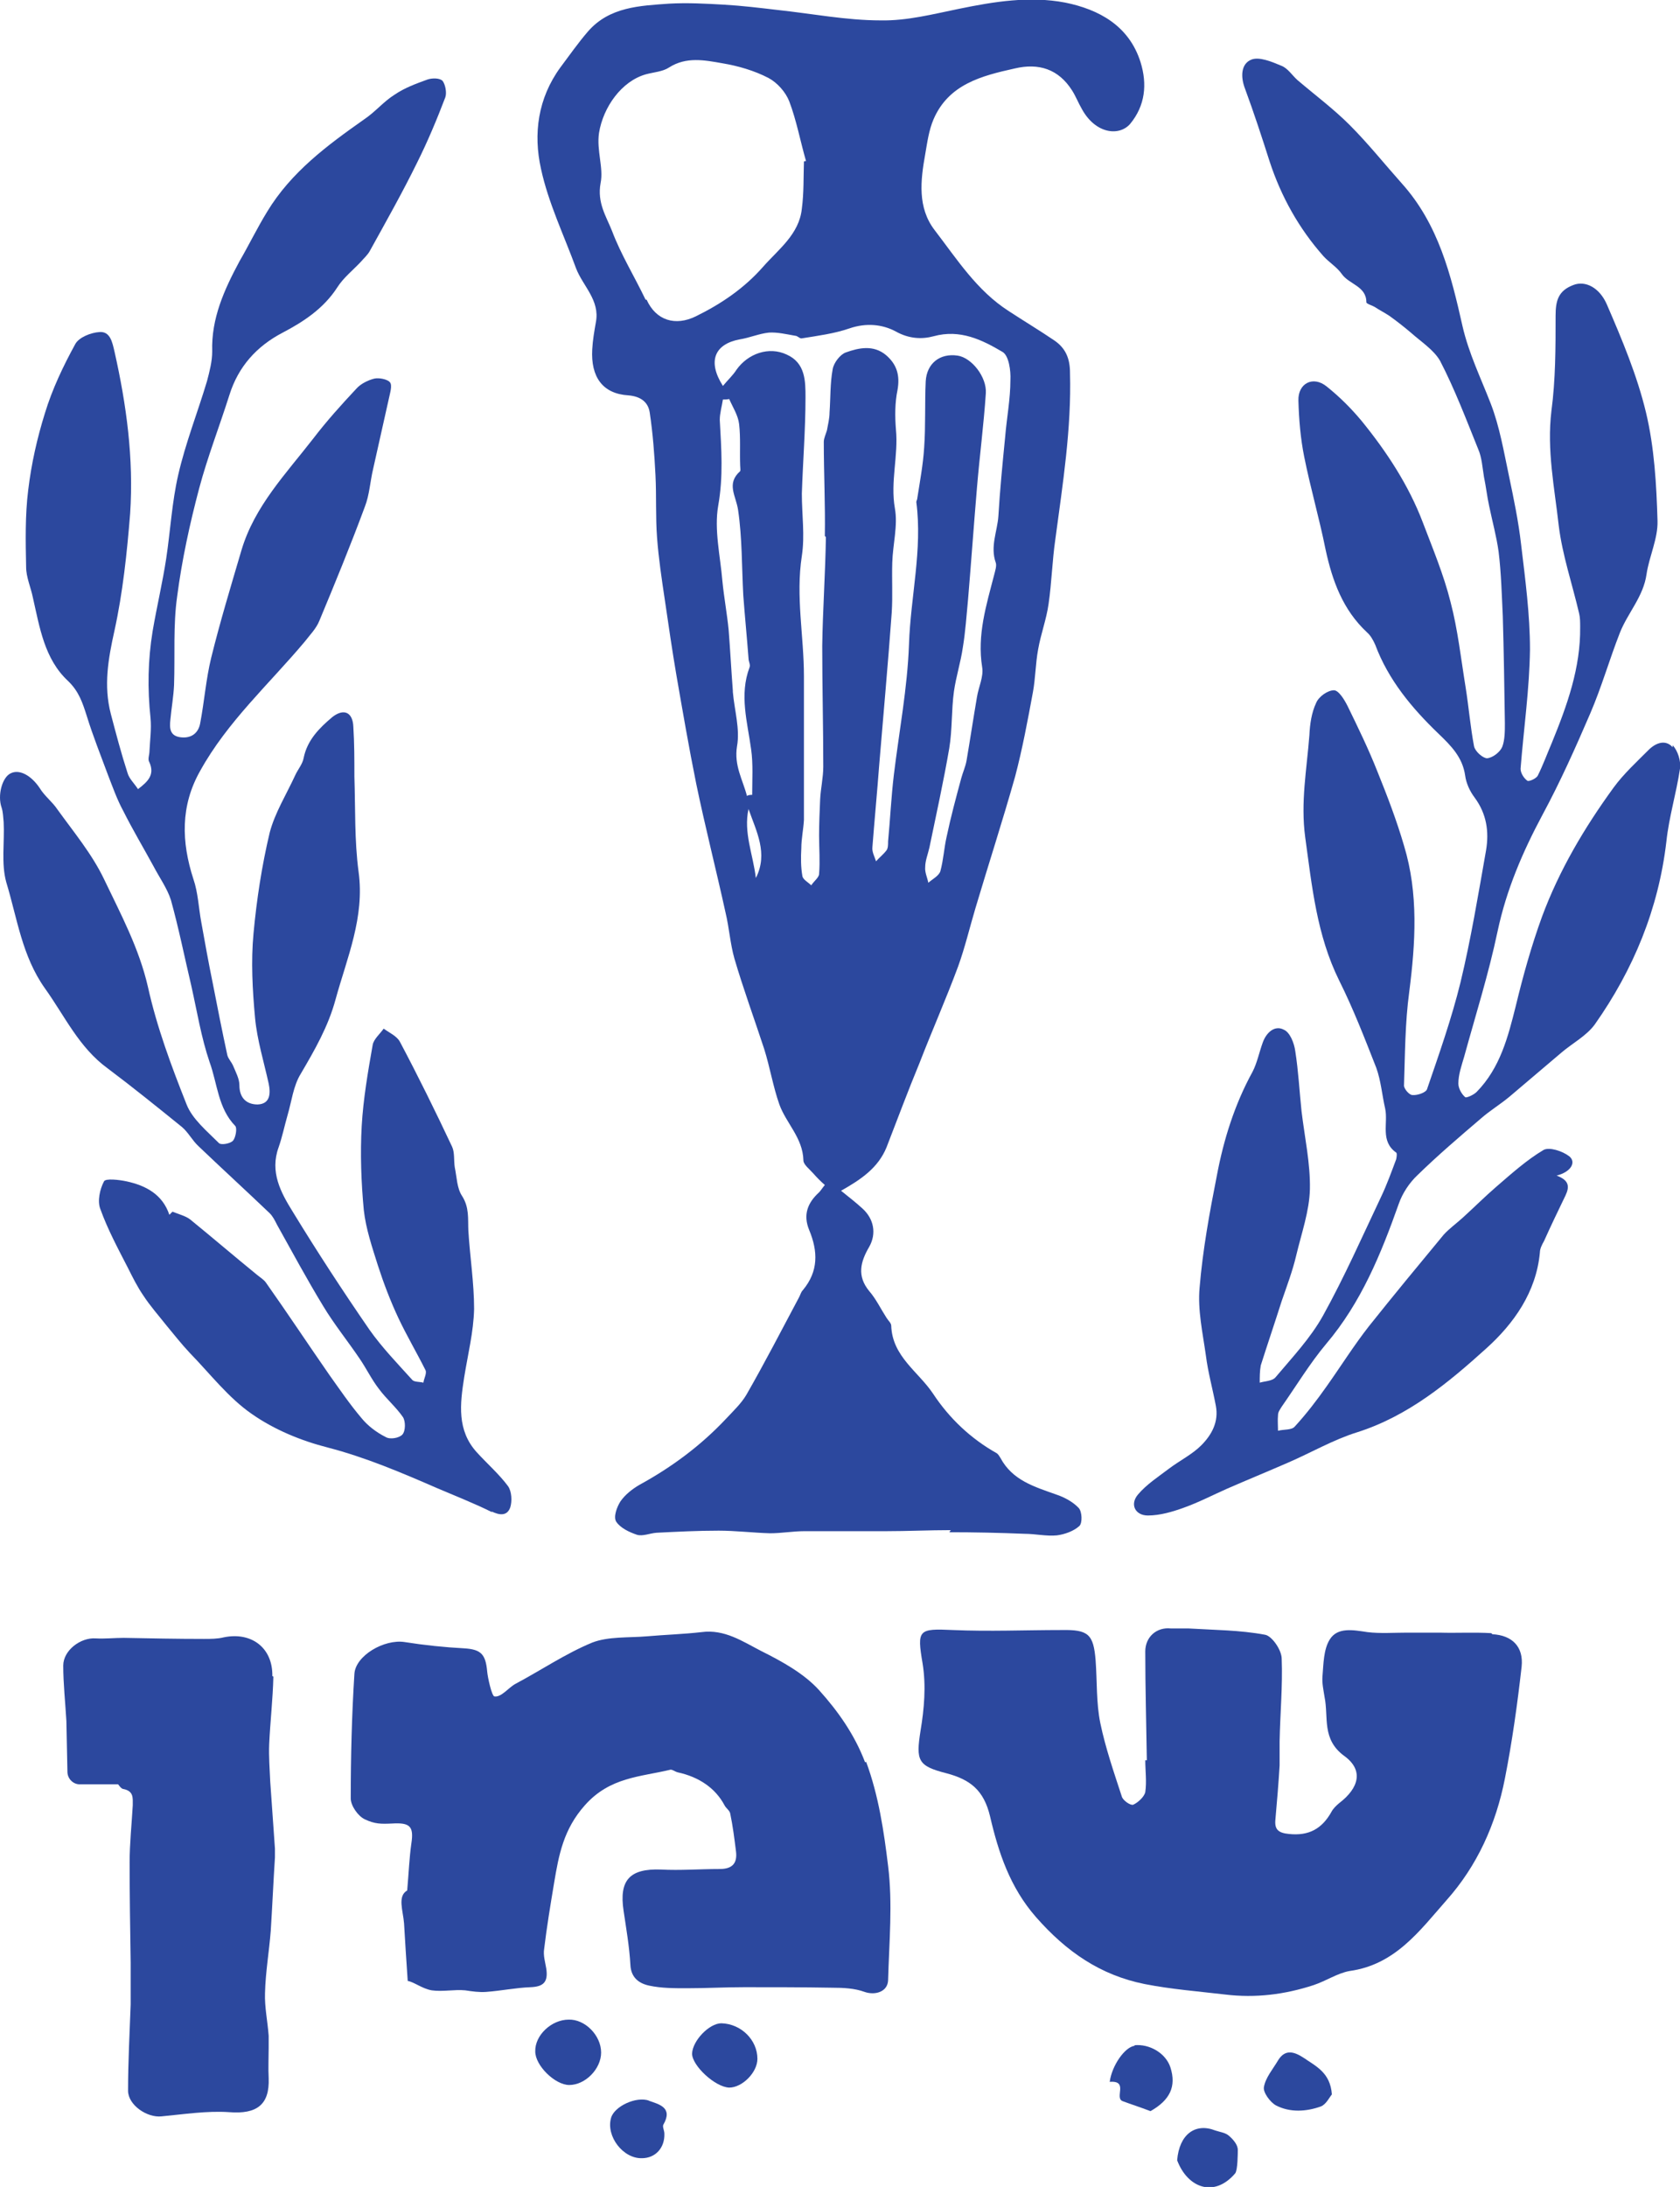 <?xml version="1.0" encoding="UTF-8"?>
<svg id="Layer_2" xmlns="http://www.w3.org/2000/svg" viewBox="0 0 32.14 41.82">
  <defs>
    <style>
      .cls-1 {
        fill: #2c489e;
      }
    </style>
  </defs>
  <g id="Layer_1-2" data-name="Layer_1">
    <g>
      <path class="cls-1" d="M18.16,29.3c.48,0,.96.01,1.44.03.21,0,.42.05.62.03.15-.02.32-.08.43-.18.06-.06.05-.27-.01-.34-.11-.12-.28-.21-.43-.26-.42-.15-.84-.27-1.07-.7-.02-.03-.04-.07-.07-.09-.5-.28-.91-.67-1.22-1.14-.28-.42-.78-.71-.8-1.3,0-.05-.06-.1-.09-.15-.11-.17-.2-.36-.33-.51-.24-.29-.17-.56,0-.85.14-.25.09-.53-.13-.73-.12-.11-.26-.22-.41-.34.39-.22.71-.44.87-.83.21-.54.41-1.08.63-1.61.24-.62.51-1.23.74-1.85.13-.36.22-.74.33-1.11.25-.84.52-1.67.76-2.52.14-.53.24-1.07.34-1.61.05-.27.05-.55.1-.82.05-.29.16-.58.2-.87.06-.41.07-.83.13-1.24.14-1.05.31-2.11.28-3.18,0-.27-.08-.47-.3-.62-.28-.19-.58-.37-.87-.56-.61-.39-.99-.99-1.42-1.55-.33-.43-.27-.95-.18-1.45.04-.23.07-.46.16-.67.29-.67.92-.83,1.55-.97.46-.11.84.01,1.1.42.07.11.12.24.19.36.26.47.71.52.92.28.29-.35.33-.76.2-1.18-.22-.7-.8-1.01-1.44-1.14-.68-.13-1.36-.02-2.04.12-.49.1-.99.23-1.49.22-.66,0-1.32-.13-1.98-.2-.34-.04-.67-.08-1.01-.1-.35-.02-.71-.04-1.06-.02-.56.04-1.14.06-1.55.53-.19.22-.35.45-.53.69-.43.59-.52,1.27-.37,1.94.14.65.44,1.27.67,1.9.13.34.46.61.38,1.03-.03.17-.06.34-.07.52-.03.53.2.85.69.88.24.02.38.13.41.33.06.4.09.8.11,1.2.02.4,0,.79.03,1.19.03.4.09.8.15,1.2.07.48.14.96.22,1.43.12.69.24,1.39.38,2.08.17.82.38,1.64.56,2.46.07.29.09.6.17.88.17.58.38,1.15.57,1.73.11.35.17.72.29,1.06.13.36.45.64.46,1.07,0,.08.12.17.19.25.07.08.14.15.22.22-.05.06-.08.11-.11.14-.22.2-.31.43-.19.72.17.41.18.79-.12,1.15-.04.04-.05.1-.08.15-.33.62-.65,1.24-1,1.85-.1.17-.25.31-.39.46-.48.51-1.03.92-1.65,1.26-.14.08-.28.19-.37.32-.07.11-.14.3-.08.39.08.12.25.2.4.25.11.03.24-.03.37-.04.4-.02.79-.04,1.19-.04.32,0,.65.04.98.05.22,0,.44-.04.66-.04.52,0,1.04,0,1.56,0,.41,0,.83-.02,1.24-.02ZM12.35,5.73c-.21-.44-.47-.86-.64-1.31-.11-.28-.29-.54-.22-.92.06-.29-.08-.62-.03-.96.08-.49.43-.99.9-1.12.15-.04.32-.05.44-.13.33-.21.68-.14,1.02-.08.3.05.61.14.88.28.17.09.33.27.4.45.14.37.21.76.32,1.14-.01,0-.03,0-.04.01-.01.3,0,.6-.04.9-.05.49-.45.78-.74,1.11-.36.41-.8.71-1.29.95-.39.19-.76.08-.94-.32ZM14.02,13.21c-.03-.39-.05-.78-.08-1.16-.03-.31-.09-.63-.12-.94-.04-.48-.16-.98-.08-1.44.1-.56.06-1.09.03-1.64,0-.13.04-.26.06-.39.04,0,.08,0,.12-.01.07.16.17.31.19.48.03.26.01.52.02.79,0,.04.01.09,0,.11-.27.24-.08.47-.04.74.08.54.07,1.09.1,1.64.03.4.07.8.1,1.2,0,.06.04.12.02.17-.2.53-.04,1.05.03,1.57.04.28.02.58.02.87-.03,0-.07,0-.1.02-.08-.31-.25-.58-.19-.95.06-.33-.05-.69-.08-1.04ZM14.46,16.79c-.05-.44-.24-.87-.14-1.32.15.43.38.85.14,1.32ZM15.8,10.27c-.01.69-.06,1.39-.07,2.08,0,.77.02,1.54.02,2.31,0,.21-.05.42-.06.63-.01.23-.02.46-.02.69,0,.24.02.49,0,.73,0,.07-.1.14-.15.22-.06-.06-.16-.11-.17-.18-.03-.17-.03-.35-.02-.53,0-.18.04-.36.05-.54,0-.44,0-.88,0-1.32,0-.48,0-.95,0-1.43,0-.77-.16-1.52-.04-2.3.06-.39,0-.79,0-1.19.02-.61.07-1.23.07-1.84,0-.31,0-.66-.36-.82-.34-.16-.74-.02-.96.29-.07.11-.17.2-.26.31-.3-.47-.16-.8.32-.89.19-.03.37-.11.56-.13.16-.01.33.03.5.06.05,0,.09.06.13.05.31-.05.62-.09.91-.19.32-.11.63-.08.89.06.25.14.5.15.72.09.51-.14.93.07,1.32.3.12.07.16.36.15.54,0,.36-.07.72-.1,1.08-.05.51-.1,1.01-.13,1.52-.02.29-.16.58-.05.89.02.06-.01.15-.03.23-.15.58-.33,1.15-.23,1.77.03.18-.07.38-.1.57-.07.41-.13.81-.2,1.22-.02.11-.07.22-.1.33-.1.37-.2.74-.28,1.12-.05.22-.06.44-.12.66-.03.09-.15.15-.23.22-.02-.1-.07-.2-.06-.3,0-.12.05-.24.08-.37.13-.63.27-1.26.38-1.9.06-.36.04-.73.09-1.09.04-.28.13-.56.17-.84.05-.3.07-.61.1-.92.06-.71.11-1.42.17-2.13.05-.6.13-1.21.17-1.81.02-.31-.27-.68-.54-.72-.34-.05-.59.15-.61.49-.02.42,0,.85-.03,1.27-.02.32-.08.64-.13.96,0,.03-.02.06-.02.08.12.91-.11,1.81-.14,2.72-.03.84-.19,1.67-.29,2.5-.05.42-.07.85-.11,1.27,0,.06,0,.13-.03.17-.06.08-.14.14-.2.21-.03-.09-.08-.18-.07-.27.04-.52.09-1.04.13-1.57.08-.97.17-1.95.24-2.92.02-.32,0-.63.01-.95.01-.35.11-.71.05-1.04-.09-.51.07-1.01.02-1.51-.02-.25-.02-.51.03-.75.05-.28-.01-.49-.22-.67-.24-.2-.52-.14-.77-.05-.11.04-.23.2-.25.32-.05.27-.04.55-.06.83,0,.11-.03.23-.05.34-.02.07-.06.15-.06.22,0,.6.03,1.2.02,1.8Z"/>
      <path class="cls-1" d="M32,14.29c-.14-.16-.33-.08-.46.05-.23.23-.48.46-.67.72-.56.77-1.04,1.58-1.37,2.47-.2.55-.36,1.12-.5,1.7-.15.6-.3,1.19-.75,1.65-.06.06-.2.12-.22.1-.07-.06-.13-.17-.13-.26,0-.17.06-.34.11-.51.22-.8.47-1.59.64-2.4.17-.8.48-1.52.86-2.23.34-.63.63-1.28.91-1.93.22-.51.37-1.04.57-1.55.15-.38.45-.69.51-1.12.05-.34.22-.68.21-1.02-.02-.69-.06-1.4-.22-2.07-.17-.71-.46-1.4-.75-2.07-.14-.32-.41-.46-.64-.37-.29.11-.34.3-.34.59,0,.61,0,1.22-.08,1.82-.09.75.06,1.47.14,2.19.07.57.26,1.12.39,1.68.02.08.02.17.02.26.01.78-.25,1.5-.54,2.21-.09.21-.17.43-.27.63-.03.06-.17.12-.2.1-.07-.05-.13-.15-.13-.23.06-.76.17-1.52.18-2.28,0-.67-.09-1.34-.17-2.01-.05-.44-.14-.87-.23-1.3-.1-.47-.18-.95-.35-1.39-.19-.49-.42-.96-.54-1.48-.22-.98-.46-1.95-1.16-2.73-.33-.37-.65-.77-1-1.12-.31-.31-.66-.57-1-.86-.1-.09-.18-.22-.3-.27-.19-.08-.43-.18-.58-.12-.2.08-.21.33-.12.56.17.46.32.92.47,1.39.22.67.56,1.28,1.03,1.81.11.12.26.21.35.34.14.2.47.23.47.54,0,.03.11.06.16.09.09.06.19.11.28.17.14.1.28.21.41.32.19.17.44.33.56.54.28.54.5,1.12.73,1.69.07.16.08.35.11.53.04.19.06.38.1.56.06.29.14.58.18.87.05.41.06.82.08,1.23.02.68.03,1.37.04,2.05,0,.15,0,.32-.05.45-.04.1-.18.21-.29.22-.08,0-.23-.13-.25-.23-.07-.37-.1-.74-.16-1.12-.09-.55-.15-1.11-.29-1.64-.13-.52-.34-1.02-.53-1.52-.27-.71-.69-1.35-1.17-1.94-.2-.24-.42-.46-.67-.66-.26-.21-.55-.06-.54.27.01.36.04.72.11,1.07.12.6.29,1.18.41,1.78.13.6.33,1.15.79,1.58.07.06.12.15.16.24.25.67.7,1.21,1.21,1.7.24.23.46.45.51.8.02.15.09.3.18.42.23.31.28.65.22,1.01-.15.85-.29,1.7-.49,2.53-.17.69-.41,1.37-.64,2.04-.02.06-.18.12-.28.11-.06,0-.16-.12-.16-.18.02-.6.02-1.2.1-1.79.12-.94.18-1.88-.1-2.8-.14-.48-.32-.95-.51-1.42-.17-.43-.37-.84-.57-1.25-.06-.12-.17-.3-.26-.3-.12,0-.29.12-.34.24-.09.19-.12.41-.13.62-.05.65-.17,1.28-.08,1.95.13.94.22,1.87.65,2.74.27.54.49,1.11.71,1.67.09.25.11.52.17.78.06.28-.1.62.21.84.02.01.01.09,0,.13-.09.24-.18.49-.29.72-.36.76-.7,1.53-1.11,2.27-.24.43-.59.8-.91,1.18-.06.07-.2.07-.3.1,0-.11,0-.22.02-.33.13-.41.27-.82.4-1.23.1-.29.21-.58.28-.88.1-.42.25-.84.26-1.26.01-.49-.1-.99-.16-1.49-.04-.38-.06-.77-.12-1.15-.02-.15-.1-.36-.22-.41-.17-.09-.33.05-.4.24-.07.19-.11.4-.2.57-.34.62-.55,1.29-.68,1.98-.14.71-.27,1.42-.33,2.14-.04.43.06.87.12,1.3.04.32.13.64.19.96.06.31-.08.56-.28.76-.17.17-.41.29-.61.44-.21.16-.43.3-.6.5-.16.19-.05.4.19.4.23,0,.47-.07.69-.15.28-.1.55-.24.82-.36.39-.17.78-.33,1.17-.5.44-.19.87-.44,1.32-.58.98-.31,1.75-.95,2.48-1.61.52-.47.95-1.07,1.02-1.83,0-.07.04-.15.08-.22.13-.29.27-.58.41-.87.08-.17.07-.29-.17-.38.28-.07.38-.26.24-.37-.13-.1-.38-.18-.49-.12-.32.19-.61.45-.9.7-.22.19-.42.39-.64.59-.12.11-.26.21-.37.33-.48.58-.96,1.16-1.43,1.75-.29.37-.54.77-.81,1.15-.19.27-.39.53-.61.77-.06.07-.21.05-.32.08,0-.1-.01-.2,0-.3,0-.06.04-.11.07-.16.28-.4.54-.83.85-1.2.67-.79,1.05-1.72,1.39-2.68.07-.2.2-.4.36-.55.39-.38.8-.73,1.21-1.08.17-.15.37-.27.55-.42.33-.28.66-.56.99-.84.21-.18.48-.32.64-.54.74-1.05,1.22-2.21,1.37-3.5.05-.47.19-.92.26-1.39.02-.15-.04-.34-.14-.45Z"/>
      <path class="cls-1" d="M9.4,28.9c.16.08.3.09.36-.07.04-.12.03-.31-.04-.41-.17-.23-.4-.43-.6-.65-.38-.42-.32-.92-.24-1.43.07-.44.18-.87.19-1.31,0-.5-.08-1-.11-1.5-.01-.23.02-.44-.12-.66-.1-.15-.1-.36-.14-.55-.02-.13,0-.28-.05-.39-.32-.68-.65-1.35-1-2.01-.06-.11-.2-.17-.31-.25-.07.1-.19.2-.21.31-.09.51-.18,1.03-.21,1.55-.03.53-.01,1.08.04,1.61.04.36.16.71.27,1.06.11.34.24.68.39,1,.16.34.35.66.52,1,.03.06-.03.16-.04.24-.07-.02-.17-.01-.21-.05-.28-.31-.58-.62-.82-.96-.51-.74-1-1.49-1.47-2.26-.23-.37-.44-.76-.27-1.23.07-.2.11-.4.17-.61.08-.27.11-.56.25-.79.27-.46.53-.91.67-1.43.22-.8.56-1.57.44-2.44-.08-.6-.06-1.21-.08-1.82,0-.32,0-.64-.02-.95-.01-.28-.18-.36-.4-.19-.25.21-.48.44-.55.78-.02.12-.11.22-.16.33-.17.37-.39.72-.49,1.1-.15.63-.25,1.28-.31,1.93-.05.53-.02,1.08.03,1.62.04.42.17.84.26,1.25.04.19.03.39-.21.4-.21,0-.35-.12-.35-.37,0-.12-.07-.25-.12-.37-.03-.07-.09-.13-.11-.2-.1-.46-.19-.92-.28-1.38-.08-.39-.15-.78-.22-1.17-.05-.27-.06-.56-.15-.82-.23-.71-.25-1.4.13-2.07.52-.94,1.32-1.66,2-2.47.1-.13.22-.25.28-.4.3-.72.6-1.45.87-2.18.09-.23.1-.48.16-.73.1-.45.2-.89.3-1.34.02-.1.07-.25.02-.31-.05-.06-.21-.09-.3-.07-.12.03-.26.1-.34.19-.29.31-.57.62-.83.96-.52.67-1.12,1.29-1.37,2.13-.2.68-.41,1.37-.58,2.06-.1.41-.13.83-.21,1.25-.03.17-.15.29-.36.27-.22-.02-.23-.17-.21-.34.02-.22.06-.44.07-.66.02-.57-.02-1.14.06-1.7.09-.69.24-1.38.42-2.06.16-.6.39-1.19.58-1.79.17-.54.52-.93,1.02-1.19.4-.21.78-.46,1.04-.86.12-.19.3-.33.45-.49.06-.07.14-.14.18-.22.31-.56.62-1.11.9-1.68.2-.4.38-.83.54-1.25.03-.09,0-.24-.05-.31-.05-.06-.2-.06-.29-.03-.22.08-.44.16-.63.29-.21.13-.37.33-.58.47-.71.5-1.4,1.01-1.86,1.77-.19.31-.35.64-.53.95-.29.54-.54,1.09-.52,1.72,0,.19-.05.38-.1.57-.18.6-.41,1.18-.55,1.79-.12.52-.15,1.07-.23,1.6-.07.46-.18.92-.26,1.39-.09.55-.1,1.1-.04,1.66.02.21-.01.42-.02.63,0,.08-.04.16,0,.22.1.23-.02.36-.22.51-.07-.11-.17-.2-.2-.31-.12-.37-.22-.75-.32-1.13-.14-.54-.05-1.05.07-1.59.16-.73.24-1.49.3-2.24.07-1.05-.07-2.08-.3-3.1-.04-.17-.08-.39-.29-.37-.16.01-.39.1-.46.23-.23.42-.44.86-.58,1.32-.15.48-.26.97-.32,1.47-.06.48-.05.98-.04,1.47,0,.2.09.39.13.59.13.57.22,1.17.67,1.59.21.2.28.42.36.67.12.39.27.76.41,1.14.09.23.17.46.29.68.18.36.39.71.58,1.06.11.21.26.42.33.64.15.54.26,1.09.39,1.64.11.49.19.99.35,1.46.15.41.16.88.49,1.22.04.04.01.22-.04.28-.05.06-.23.09-.27.05-.23-.23-.51-.46-.62-.74-.29-.73-.57-1.48-.74-2.25-.17-.74-.52-1.39-.84-2.06-.23-.48-.58-.9-.89-1.33-.1-.15-.25-.26-.34-.41-.16-.24-.39-.37-.56-.28-.16.08-.25.42-.17.65.03.09.03.19.04.28.02.38-.05.79.05,1.15.21.69.3,1.41.74,2.03.38.53.65,1.13,1.2,1.53.48.36.95.74,1.42,1.12.12.1.2.26.32.37.45.43.91.85,1.36,1.28.06.06.1.14.14.22.29.52.57,1.04.88,1.55.21.35.47.67.7,1.01.13.19.23.4.37.58.14.19.33.35.46.54.05.08.05.26-.01.33-.06.07-.24.1-.32.05-.18-.09-.35-.22-.47-.37-.22-.26-.41-.54-.61-.82-.41-.59-.8-1.18-1.21-1.76-.04-.06-.11-.1-.17-.15-.43-.35-.85-.71-1.28-1.06-.09-.07-.22-.1-.34-.15-.02.02-.04.04-.06.06-.13-.39-.45-.56-.82-.64-.14-.03-.4-.06-.43,0-.08.15-.13.38-.07.53.14.39.34.76.53,1.13.09.18.18.36.29.52.13.2.29.38.44.57.15.18.29.36.45.53.39.4.74.86,1.19,1.17.43.3.94.51,1.45.64.73.19,1.41.48,2.1.78.35.15.71.29,1.05.46Z"/>
      <path class="cls-1" d="M28.53,31.23c-.33-.02-.66,0-.99-.01-.21,0-.41,0-.62,0-.26,0-.51.02-.76-.01-.27-.04-.57-.1-.72.14-.12.19-.12.47-.14.71-.01.13.02.26.04.39.08.39-.06.81.38,1.13.37.27.28.61-.1.9-.06.05-.12.11-.15.17-.18.32-.43.46-.81.42-.21-.02-.28-.09-.26-.28.03-.34.06-.69.08-1.03,0-.15,0-.31,0-.46.01-.53.06-1.06.04-1.58,0-.17-.19-.44-.32-.46-.48-.09-.97-.09-1.46-.12-.11,0-.23,0-.34,0-.27-.03-.49.16-.49.44,0,.69.02,1.39.03,2.08-.01,0-.02,0-.03,0,0,.2.03.41,0,.61-.02.09-.14.2-.23.24-.05.02-.2-.08-.22-.16-.15-.46-.31-.92-.41-1.4-.08-.39-.06-.8-.09-1.2-.04-.5-.14-.59-.65-.58-.69,0-1.39.03-2.08,0-.66-.03-.69-.01-.58.64.07.43.03.87-.04,1.29-.09.57-.05.67.5.81.45.12.71.32.83.82.16.69.38,1.36.88,1.93.58.66,1.23,1.11,2.08,1.28.51.1,1.03.14,1.54.2.58.07,1.14,0,1.69-.18.24-.08.46-.23.69-.27.87-.12,1.34-.77,1.85-1.35.59-.66.95-1.46,1.12-2.33.14-.71.24-1.43.32-2.14.04-.38-.18-.6-.56-.62Z"/>
      <path class="cls-1" d="M16.55,33.7c-.2-.53-.52-.98-.88-1.38-.29-.32-.71-.55-1.11-.75-.35-.18-.7-.42-1.14-.36-.35.04-.7.05-1.04.08-.35.03-.74,0-1.05.12-.51.21-.98.53-1.47.79-.13.07-.27.26-.4.24-.05,0-.13-.36-.14-.48-.03-.33-.12-.42-.44-.44-.38-.02-.76-.06-1.14-.12-.39-.06-.94.26-.96.61-.05.79-.07,1.59-.07,2.38,0,.14.14.34.27.4.19.09.31.09.52.08.34-.02.42.05.37.38-.04.28-.05.56-.08.9-.19.11-.08.38-.06.63.02.34.04.67.07,1.1.12.02.28.15.46.18.21.03.43-.02.64,0,.13.02.27.04.4.03.28-.02.57-.08.85-.09.25-.01.34-.1.3-.36-.02-.12-.06-.25-.04-.37.05-.42.12-.84.19-1.26.09-.54.18-1.03.59-1.49.48-.54,1.06-.54,1.64-.68.04,0,.09.04.13.05.42.09.73.31.9.63.03.06.1.1.11.16.05.24.08.48.11.72.03.23-.07.34-.31.34-.38,0-.76.03-1.13.01-.59-.02-.8.2-.71.79.05.34.11.68.13,1.03.01.25.17.36.36.4.23.05.48.05.72.05.37,0,.73-.02,1.1-.02.56,0,1.12,0,1.68.01.21,0,.43.01.62.08.2.07.44,0,.45-.22.02-.73.09-1.47,0-2.19-.08-.66-.18-1.34-.42-1.99Z"/>
      <path class="cls-1" d="M5.21,32.05c.01-.54-.4-.85-.93-.74-.12.03-.25.03-.38.03-.51,0-1.02-.01-1.53-.02-.18,0-.36.02-.54.01-.29-.02-.62.23-.62.52,0,.35.04.71.06,1.06,0,0,0,0,0,0l.02.97c0,.14.12.25.25.24h.72s.06.09.1.09c.2.04.18.17.18.31-.02.36-.06.73-.06,1.09,0,.64.01,1.28.02,1.92,0,.27,0,.53,0,.8-.02.55-.05,1.1-.05,1.65,0,.27.36.52.64.49.43-.04.87-.11,1.3-.08.52.04.77-.14.75-.65-.01-.19,0-.39,0-.58,0-.08,0-.15,0-.23-.02-.28-.08-.55-.07-.82.01-.4.08-.8.11-1.19.03-.47.05-.94.08-1.4,0-.06,0-.12,0-.17-.03-.43-.06-.85-.09-1.28-.01-.24-.03-.48-.02-.72.02-.43.07-.86.08-1.29Z"/>
      <path class="cls-1" d="M10.88,38.62c-.33,0-.65.3-.64.61,0,.27.38.64.65.64.31,0,.61-.31.61-.62,0-.33-.31-.64-.62-.63Z"/>
      <path class="cls-1" d="M13.8,38.69c-.23,0-.55.33-.56.58,0,.23.44.64.71.65.25,0,.54-.29.54-.55,0-.36-.31-.67-.69-.68Z"/>
      <path class="cls-1" d="M24.94,39.35c-.17-.11-.35-.18-.49.05-.1.17-.24.33-.27.51-.02.1.12.29.23.35.27.14.58.12.86.02.1-.04.16-.17.21-.23-.03-.42-.31-.54-.54-.7Z"/>
      <path class="cls-1" d="M21.71,39.12c-.19.02-.44.38-.48.69.37-.03.08.31.25.37.16.06.32.11.53.19.37-.21.5-.47.38-.84-.09-.27-.4-.45-.69-.42Z"/>
      <path class="cls-1" d="M12.42,40.17c-.25-.09-.67.11-.73.33-.1.35.23.78.59.77.26,0,.44-.2.43-.47,0-.06-.04-.13-.02-.17.19-.33-.08-.39-.28-.46Z"/>
      <path class="cls-1" d="M23.51,40.84c-.07-.06-.17-.07-.26-.1-.38-.15-.69.07-.73.57.2.53.71.72,1.11.25.05-.06.05-.4.05-.45,0-.1-.09-.2-.17-.27Z"/>
    </g>
  </g>
</svg>